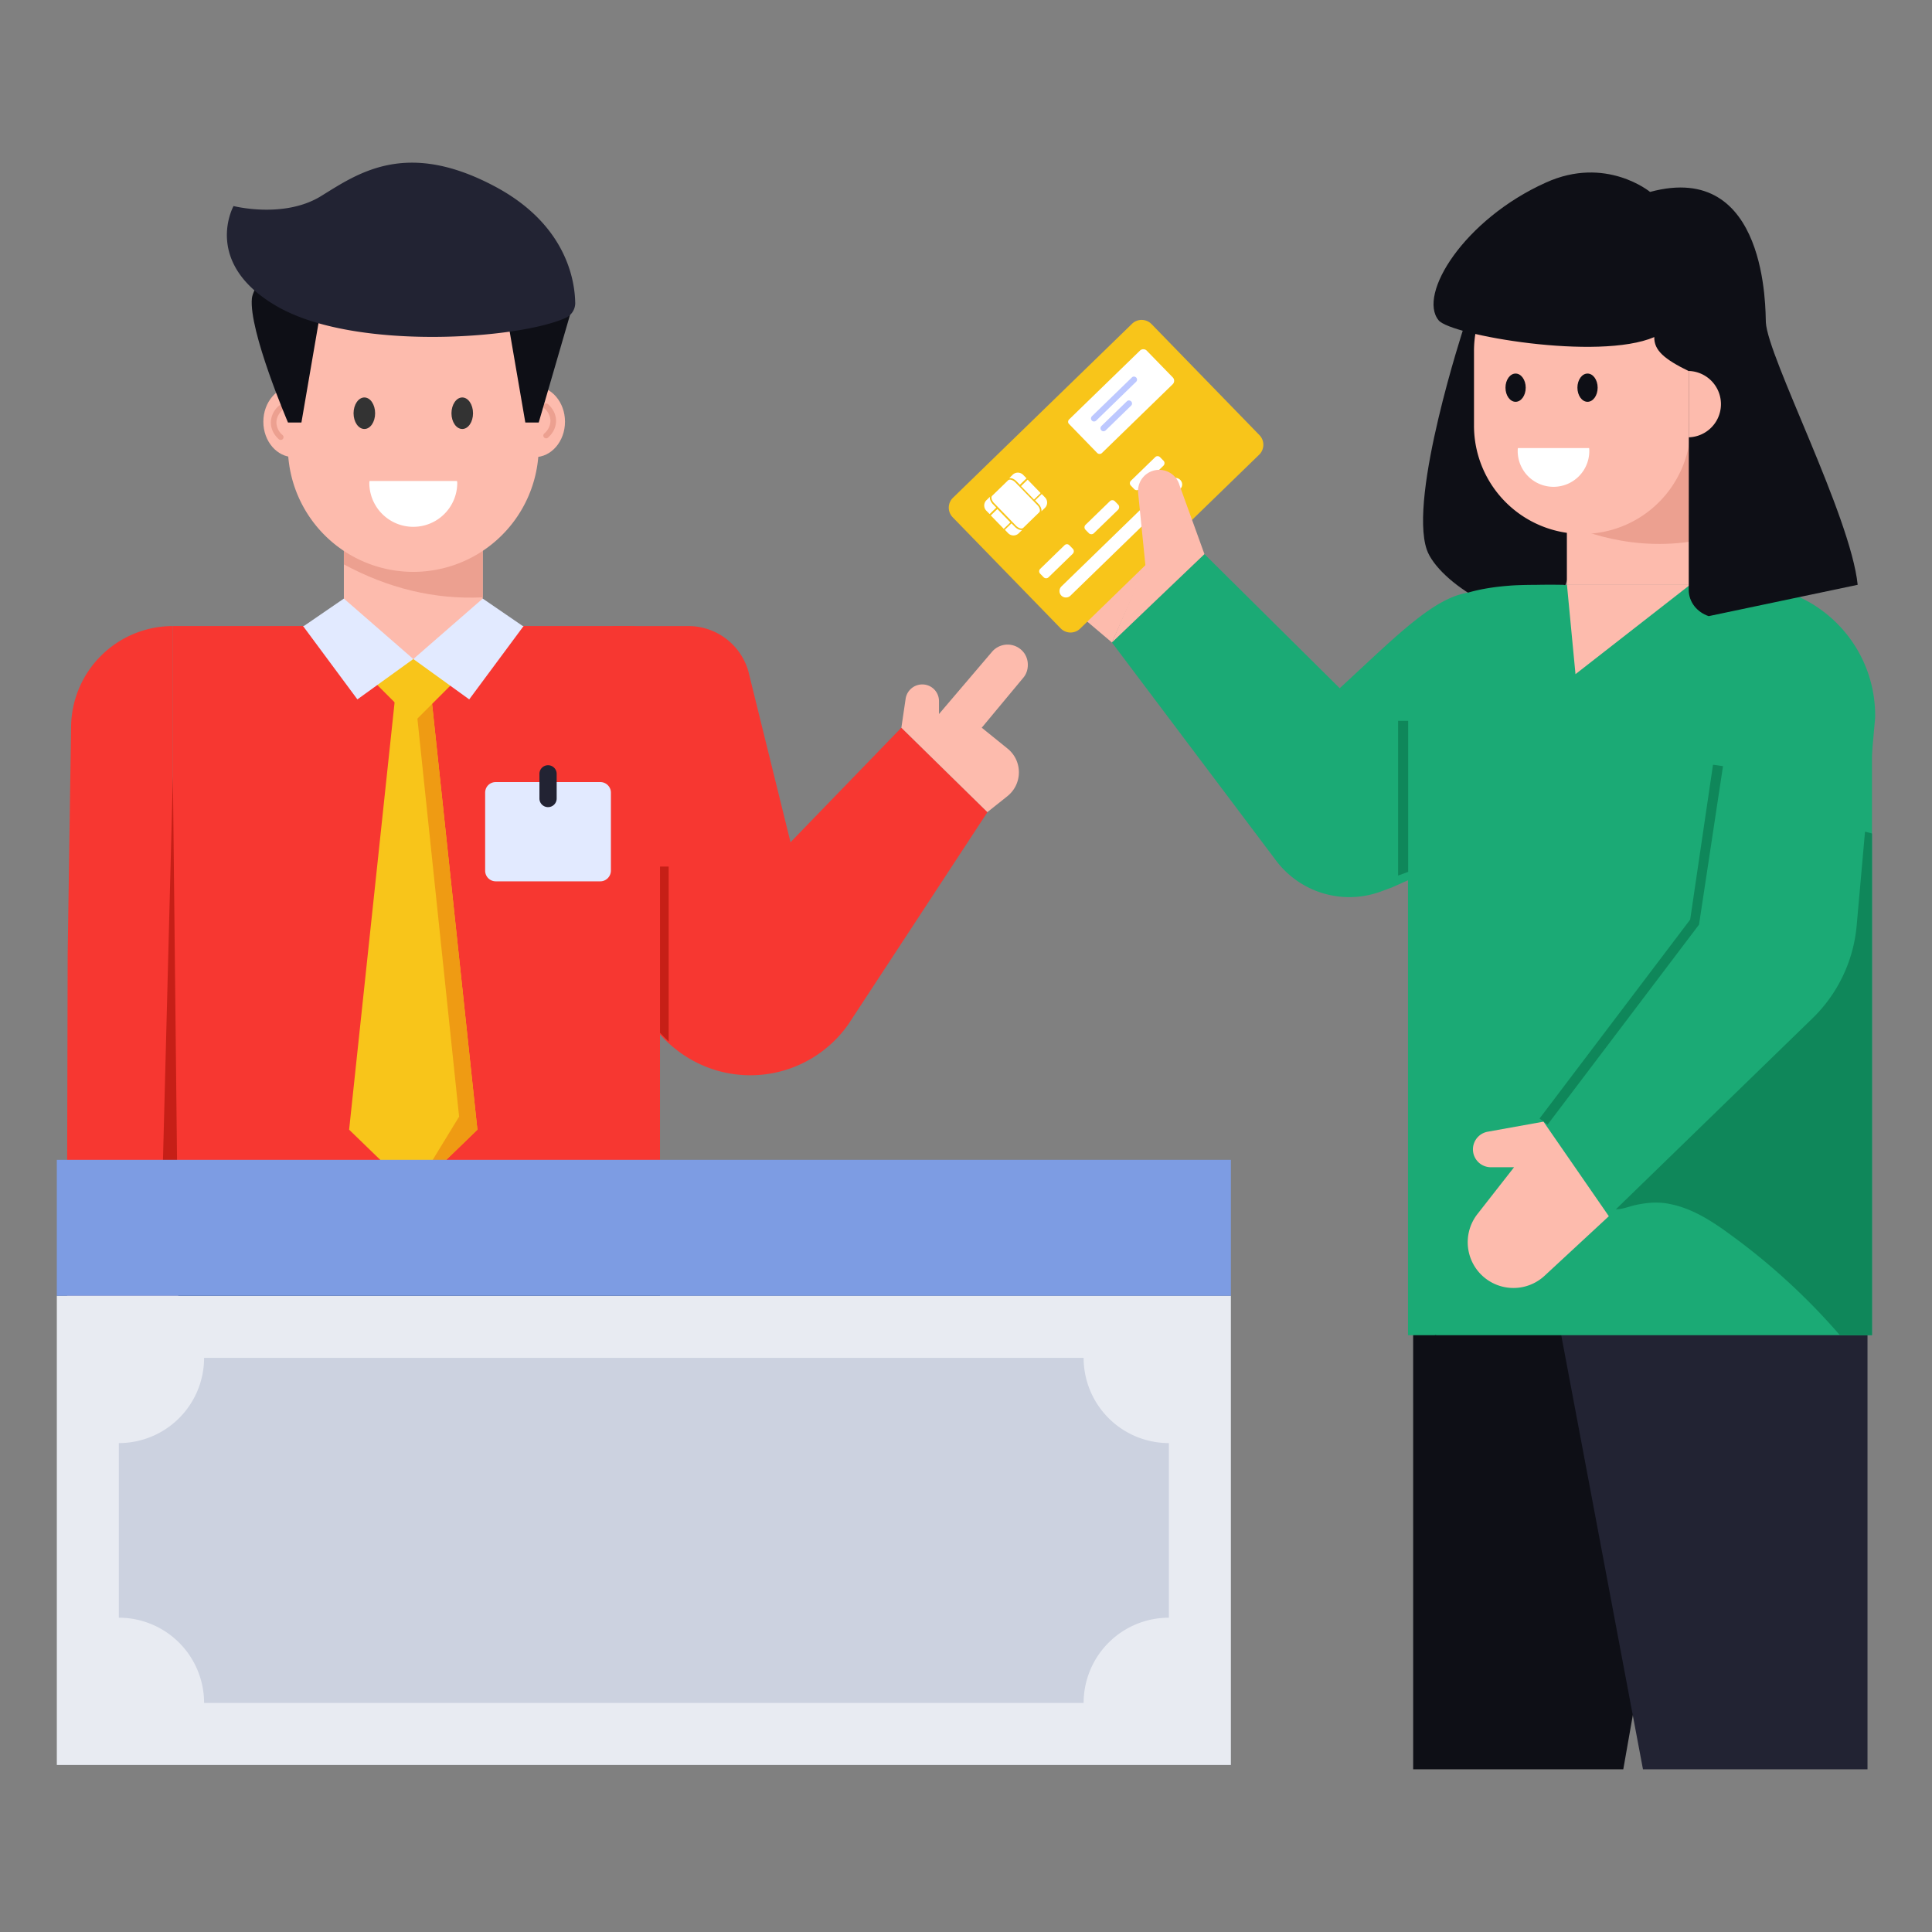 <svg xmlns="http://www.w3.org/2000/svg" version="1.1" xmlns:xlink="http://www.w3.org/1999/xlink" width="512" height="512" x="0" y="0" viewBox="0 0 68 68" style="enable-background:new 0 0 512 512" xml:space="preserve"><rect x="0" y="0" width="68" height="68" fill="#808080" stroke="none"/><g><path fill="#f73731" d="m34.754 28.586-4.889 7.457a4.214 4.214 0 0 1-6.024.93 4.698 4.698 0 0 1-.487-.43l-.124-.132-4.27-4.45 2.61-9.926h2.658c.974 0 1.836.643 2.11 1.585l1.486 6.024 3.901-4.032z" opacity="1" data-original="#f73731"></path><path fill="#222333" d="M23.229 53.865V42.239H12.574l1.983 11.626z" opacity="1" data-original="#222333"></path><path fill="#222333" d="m14.518 53.865 1.928-11.626H6.086v11.626z" opacity="1" data-original="#222333"></path><path fill="#fdbbad" d="M6.275 49.224a3.921 3.921 0 0 1-3.921-3.92v-.406h3.921z" opacity="1" data-original="#fdbbad"></path><path fill="#f73731" d="M6.085 22.035a3.584 3.584 0 0 0-3.583 3.53l-.12 8.013-.028 11.32h3.921l-.19-15.61z" opacity="1" data-original="#f73731"></path><path fill="#f73731" d="M23.229 23.084v19.8H6.085v-20.85H22.18c.582 0 1.049.468 1.049 1.05z" opacity="1" data-original="#f73731"></path><path fill="#f8c51a" d="m16.802 39.761-2.259 2.185-2.255-2.185 1.688-15.863h1.138z" opacity="1" data-original="#f8c51a"></path><path fill="#ef9b13" d="m14.545 41.946 1.614-2.644-1.614-15.404h.57l1.689 15.863z" opacity="1" data-original="#ef9b13"></path><path fill="#f8c51a" d="m16.786 23.197-2.21 2.21-2.21-2.21z" opacity="1" data-original="#f8c51a"></path><path fill="#fdbbad" d="M16.99 18.485v3.546l-2.442 1.166-2.445-1.166v-3.546z" opacity="1" data-original="#fdbbad"></path><path fill="#eca090" d="M16.99 18.485v2.54c-1.73.082-3.35-.332-4.887-1.16v-1.38z" opacity="1" data-original="#eca090"></path><path fill="#e2eaff" d="m18.429 22.034-1.914 2.582-1.967-1.42 2.443-2.128 1.402.961zM10.666 22.034l1.913 2.582 1.968-1.42-2.444-2.128-1.401.961z" opacity="1" data-original="#e2eaff"></path><ellipse cx="18.817" cy="14.843" fill="#fdbbad" rx="1.069" ry="1.247" opacity="1" data-original="#fdbbad"></ellipse><ellipse cx="10.338" cy="14.843" fill="#fdbbad" rx="1.069" ry="1.247" opacity="1" data-original="#fdbbad"></ellipse><path fill="#eca090" d="M9.88 15.485a.098.098 0 0 0 .066-.172.594.594 0 0 1-.217-.441c0-.162.077-.319.217-.442a.098.098 0 0 0-.13-.147.786.786 0 0 0-.283.589c0 .218.1.427.283.589a.099.099 0 0 0 .065.024z" opacity="1" data-original="#eca090"></path><path fill="#fdbbad" d="M18.961 13.484v2.295a4.415 4.415 0 0 1-8.829 0v-2.295a4.412 4.412 0 0 1 4.415-4.415c1.22 0 2.322.493 3.122 1.292.8.8 1.292 1.903 1.292 3.123z" opacity="1" data-original="#fdbbad"></path><path fill="#333333" d="M13.203 14.546c0 .307-.169.553-.378.553s-.381-.246-.381-.553c0-.306.172-.557.381-.557s.378.25.378.557zM16.649 14.546c0 .307-.169.553-.378.553s-.381-.246-.381-.553c0-.306.172-.557.381-.557s.378.25.378.557z" opacity="1" data-original="#333333"></path><path fill="#ffffff" d="M13.006 16.929c0 .022-.007.043-.007.066a1.547 1.547 0 1 0 3.095 0c0-.023-.006-.044-.007-.066z" opacity="1" data-original="#ffffff"></path><path fill="#eca090" d="M19.222 15.428a.098.098 0 0 1-.065-.172.594.594 0 0 0 .217-.442.594.594 0 0 0-.216-.442.098.098 0 0 1 .13-.147c.182.161.283.37.283.59 0 .217-.1.426-.283.588a.099.099 0 0 1-.066.025z" opacity="1" data-original="#eca090"></path><path fill="#0e0f16" d="M18.961 14.872h-.471l-.741-4.306 2.484-.068zM10.137 14.872h.472l.74-4.306-1.827-1.3s-.62.885-.656 1.232c-.117 1.133 1.271 4.374 1.271 4.374z" opacity="1" data-original="#0e0f16"></path><path fill="#222333" d="M20.246 10.643a.576.576 0 0 1-.325.54c-1.61.747-7.415 1.184-10.165-.397C7.1 9.26 8.22 7.252 8.22 7.252s1.775.455 3.08-.35 3.003-2.017 6.158-.318c2.468 1.33 2.772 3.275 2.787 4.06z" opacity="1" data-original="#222333"></path><path fill="#0e0f16" d="M15.146 53.865h-1.598l.799-5.764z" opacity="1" data-original="#0e0f16"></path><path fill="#c61f17" d="M23.535 30.5v6.155a4.698 4.698 0 0 1-.18-.175l-.125-.13V30.5z" opacity="1" data-original="#c61f17"></path><path fill="#fdbbad" d="m36.014 23.858-1.46 1.755.91.736c.531.43.531 1.242-.006 1.673l-.705.562-3.028-2.971.15-1.018a.591.591 0 0 1 .587-.505c.325 0 .587.262.587.586v.456l1.872-2.197a.72.72 0 0 1 1.13.056.71.71 0 0 1 .125.412c0 .162-.05.324-.162.455z" opacity="1" data-original="#fdbbad"></path><path fill="#c61f17" d="m6.085 27.32-.454 17.578h.644z" opacity="1" data-original="#c61f17"></path><path fill="#e2eaff" d="M21.502 27.9v2.74c0 .21-.17.38-.372.38h-3.682a.373.373 0 0 1-.372-.38V27.9c0-.21.163-.373.372-.373h3.682c.202 0 .372.163.372.372z" opacity="1" data-original="#e2eaff"></path><path fill="#222333" d="M19.593 27.237v.868a.303.303 0 1 1-.607 0v-.868a.303.303 0 1 1 .607 0z" opacity="1" data-original="#222333"></path><path fill="#e8ebf2" d="M2 45.609h41.323v16.512H2z" opacity="1" data-original="#e8ebf2"></path><path fill="#ccd2e0" d="M4.183 56.938v-6.146a3 3 0 0 0 3-3H38.14a3 3 0 0 0 3 3v6.146a3 3 0 0 0-3 3H7.183a3 3 0 0 0-3-3z" opacity="1" data-original="#ccd2e0"></path><path fill="#7d9ce360" d="M2 40.822h41.323v4.787H2z" opacity="1" data-original="#7d9ce360"></path><path fill="#0e0f16" d="m49.739 62.274-.001-19.283h10.794l-3.398 19.283z" opacity="1" data-original="#0e0f16"></path><path fill="#1baa75" d="m53.291 29.323-4.303 1.913-.354.13-.041.016a3.226 3.226 0 0 1-3.677-1.089l-5.78-7.68 3.256-3.111 4.762 4.721c1.965-1.809 3.329-3.226 4.576-3.369z" opacity="1" data-original="#1baa75"></path><path fill="#0e0f16" d="M51.527 11.505c-.015.044-1.954 5.96-1.309 7.84.39 1.136 3.075 2.837 4.348 2.049 1.274-.789 1.42-7.795 1.42-7.795l-.896-1.294z" opacity="1" data-original="#0e0f16"></path><path fill="#222333" d="M65.73 62.274V42.99H54.197l3.63 19.283z" opacity="1" data-original="#222333"></path><path fill="#fdbbad" d="M55.149 15.273h4.359v5.293h-4.359z" opacity="1" data-original="#fdbbad"></path><path fill="#eca090" d="M55.148 14.374v4.064s1.928.997 4.36.623v-4.687z" opacity="1" data-original="#eca090"></path><path fill="#fdbbad" d="M51.88 12.356v2.624a3.811 3.811 0 0 0 3.813 3.813 3.814 3.814 0 0 0 3.813-3.813v-2.624a3.814 3.814 0 0 0-6.513-2.694 3.813 3.813 0 0 0-1.113 2.694z" opacity="1" data-original="#fdbbad"></path><ellipse cx="55.876" cy="13.645" fill="#0e0f16" rx=".356" ry=".497" opacity="1" data-original="#0e0f16"></ellipse><ellipse cx="53.344" cy="13.645" fill="#0e0f16" rx=".356" ry=".497" opacity="1" data-original="#0e0f16"></ellipse><path fill="#ffffff" d="M55.932 15.77c0 .018.005.035.005.054a1.26 1.26 0 1 1-2.518 0c0-.019.005-.036.005-.054z" opacity="1" data-original="#ffffff"></path><path fill="#1baa75" d="M65.888 25.816v21.179H50.6c-.021 0-.05 0-.078-.007-.014.007-.043.007-.064.007h-.901V24.666c0-1.944 0-3.782 3.57-4.052.142-.014.51-.029.93-.029.319-.007.68-.007.993 0l-.007.007 5.614-.007a5.231 5.231 0 0 1 5.23 5.231z" opacity="1" data-original="#1baa75"></path><path fill="#0f875a" d="M65.888 29.337v17.658h-1.129a22.931 22.931 0 0 0-3.868-3.549c-.638-.468-1.32-.908-2.093-1.064-.426-.093-.83-.057-1.25.035-.305.071-.603.22-.915.1-.71-.277-.56-1.392-.412-1.967.185-.716.568-1.37.958-2.001a58.351 58.351 0 0 1 6.005-8.056c.461-.518.965-1.05 1.64-1.213.347-.085.716-.05 1.064.057z" opacity="1" data-original="#0f875a"></path><path fill="#1baa75" d="M61.404 20.593c2.565 0 4.634 2.1 4.595 4.665l-.65 7.316a5.193 5.193 0 0 1-1.554 3.266l-7.172 6.967-2.295-3.331 5.33-7.039z" opacity="1" data-original="#1baa75"></path><path fill="#0f875a" d="m54.47 39.583-.283-.215 5.302-7.002.803-5.45.352.05-.844 5.578z" opacity="1" data-original="#0f875a"></path><path fill="#fdbbad" d="m56.626 42.807-2.271 2.104a1.61 1.61 0 0 1-2.36-2.173l1.295-1.655h-.818a.63.63 0 0 1-.111-1.25l1.965-.354zM55.15 20.566l.302 3.162 4.054-3.162z" opacity="1" data-original="#fdbbad"></path><path fill="#0f875a" d="M49.563 25.37v5.317l-.354.13V25.37z" opacity="1" data-original="#0f875a"></path><path fill="#0e0f16" d="M60.14 21.686c-.409-.138-.702-.494-.702-.925l.004-7.697c-.87-.425-1.226-.734-1.217-1.2-1.97.844-7.165-.068-7.59-.59-.747-.907.895-3.553 3.772-4.847 2.112-.96 3.67.328 3.67.328 4.159-1.126 4.056 4.223 4.075 4.59.064 1.224 2.983 6.811 3.232 9.238" opacity="1" data-original="#0e0f16"></path><path fill="#fdbbad" d="M59.438 13.057a1.168 1.168 0 0 1 0 2.335zM41.004 18.42l-1.868 4.193-3.866-3.272 2.046-3.322z" opacity="1" data-original="#fdbbad"></path><path fill="#f8c51a" d="m40.53 11.406 3.8 3.911c.185.192.18.5-.011.686l-6.303 6.123a.485.485 0 0 1-.685-.01l-3.8-3.91a.485.485 0 0 1 .01-.686l6.303-6.124a.485.485 0 0 1 .685.01z" opacity="1" data-original="#f8c51a"></path><path fill="#ffffff" d="m40.362 12.342.917.943a.17.17 0 0 1-.004.239l-2.49 2.42a.12.12 0 0 1-.169-.003l-.993-1.022c-.041-.042-.04-.112.01-.16l2.491-2.42a.17.17 0 0 1 .238.003z" opacity="1" data-original="#ffffff"></path><path fill="#bdc8ff" d="M39.992 13.29a.105.105 0 0 1-.003.146l-1.405 1.366c-.046.044-.113.043-.152.003a.109.109 0 0 1 .002-.157l1.406-1.365c.04-.04.107-.038.152.007zM39.815 14.13a.105.105 0 0 1-.002.146l-.895.87c-.046.044-.113.043-.152.003a.109.109 0 0 1 .002-.157l.896-.87c.04-.039.107-.038.151.008z" opacity="1" data-original="#bdc8ff"></path><path fill="#ffffff" d="m37.641 19.194.119.122a.124.124 0 0 1-.003.175l-.851.827a.124.124 0 0 1-.175-.002l-.119-.122a.12.12 0 0 1 .003-.175l.851-.827a.12.12 0 0 1 .175.002zM40.832 16.094l.12.122a.124.124 0 0 1-.003.175l-.852.827a.124.124 0 0 1-.175-.002l-.118-.123a.12.12 0 0 1 .002-.174l.852-.828a.12.12 0 0 1 .174.003zM39.239 17.642l.119.122c.045.047.043.13-.007.179l-.852.827a.128.128 0 0 1-.174-.002l-.12-.123a.124.124 0 0 1 .003-.174l.852-.827c.05-.05.13-.053.179-.002zM41.542 16.893a.224.224 0 0 1-.005.322l-3.861 3.751a.23.23 0 0 1-.322-.004.23.23 0 0 1 .005-.322l3.86-3.751a.224.224 0 0 1 .323.004zM35.936 17.11l.234-.227.458.472-.234.227zM35.78 16.942l.116.12.234-.227-.117-.12a.262.262 0 0 0-.37-.006l-.121.119c.077-.011.176.03.258.114z" opacity="1" data-original="#ffffff"></path><path fill="#ffffff" d="m36.508 17.773-.768-.792c-.076-.078-.173-.115-.231-.093a.074.074 0 0 0-.026.016l-.562.546c-.024.022-.03.06-.02.106a.335.335 0 0 0 .088.152l.769.793c.09.092.205.127.257.077l.562-.546c.023-.022.03-.06.02-.106a.333.333 0 0 0-.089-.153z" opacity="1" data-original="#ffffff"></path><path fill="#ffffff" d="m36.432 17.614.116.12a.389.389 0 0 1 .103.18c.007.03.008.057.003.082l.122-.118a.262.262 0 0 0 .006-.37l-.116-.12zM35.065 17.867l-.116-.12a.391.391 0 0 1-.103-.178.21.21 0 0 1-.003-.083l-.122.118a.262.262 0 0 0-.006.37l.117.12zM35.718 18.54l-.117-.12-.233.227.116.12c.1.103.266.106.37.005l.121-.118c-.077.01-.176-.03-.257-.114zM34.872 18.142l.233-.226.457.471-.233.226z" opacity="1" data-original="#ffffff"></path><path fill="#fdbbad" d="m40.314 19.894-.255-2.539a.744.744 0 0 1 1.455-.281l.878 2.428-3.256 3.11" opacity="1" data-original="#fdbbad"></path></g></svg>